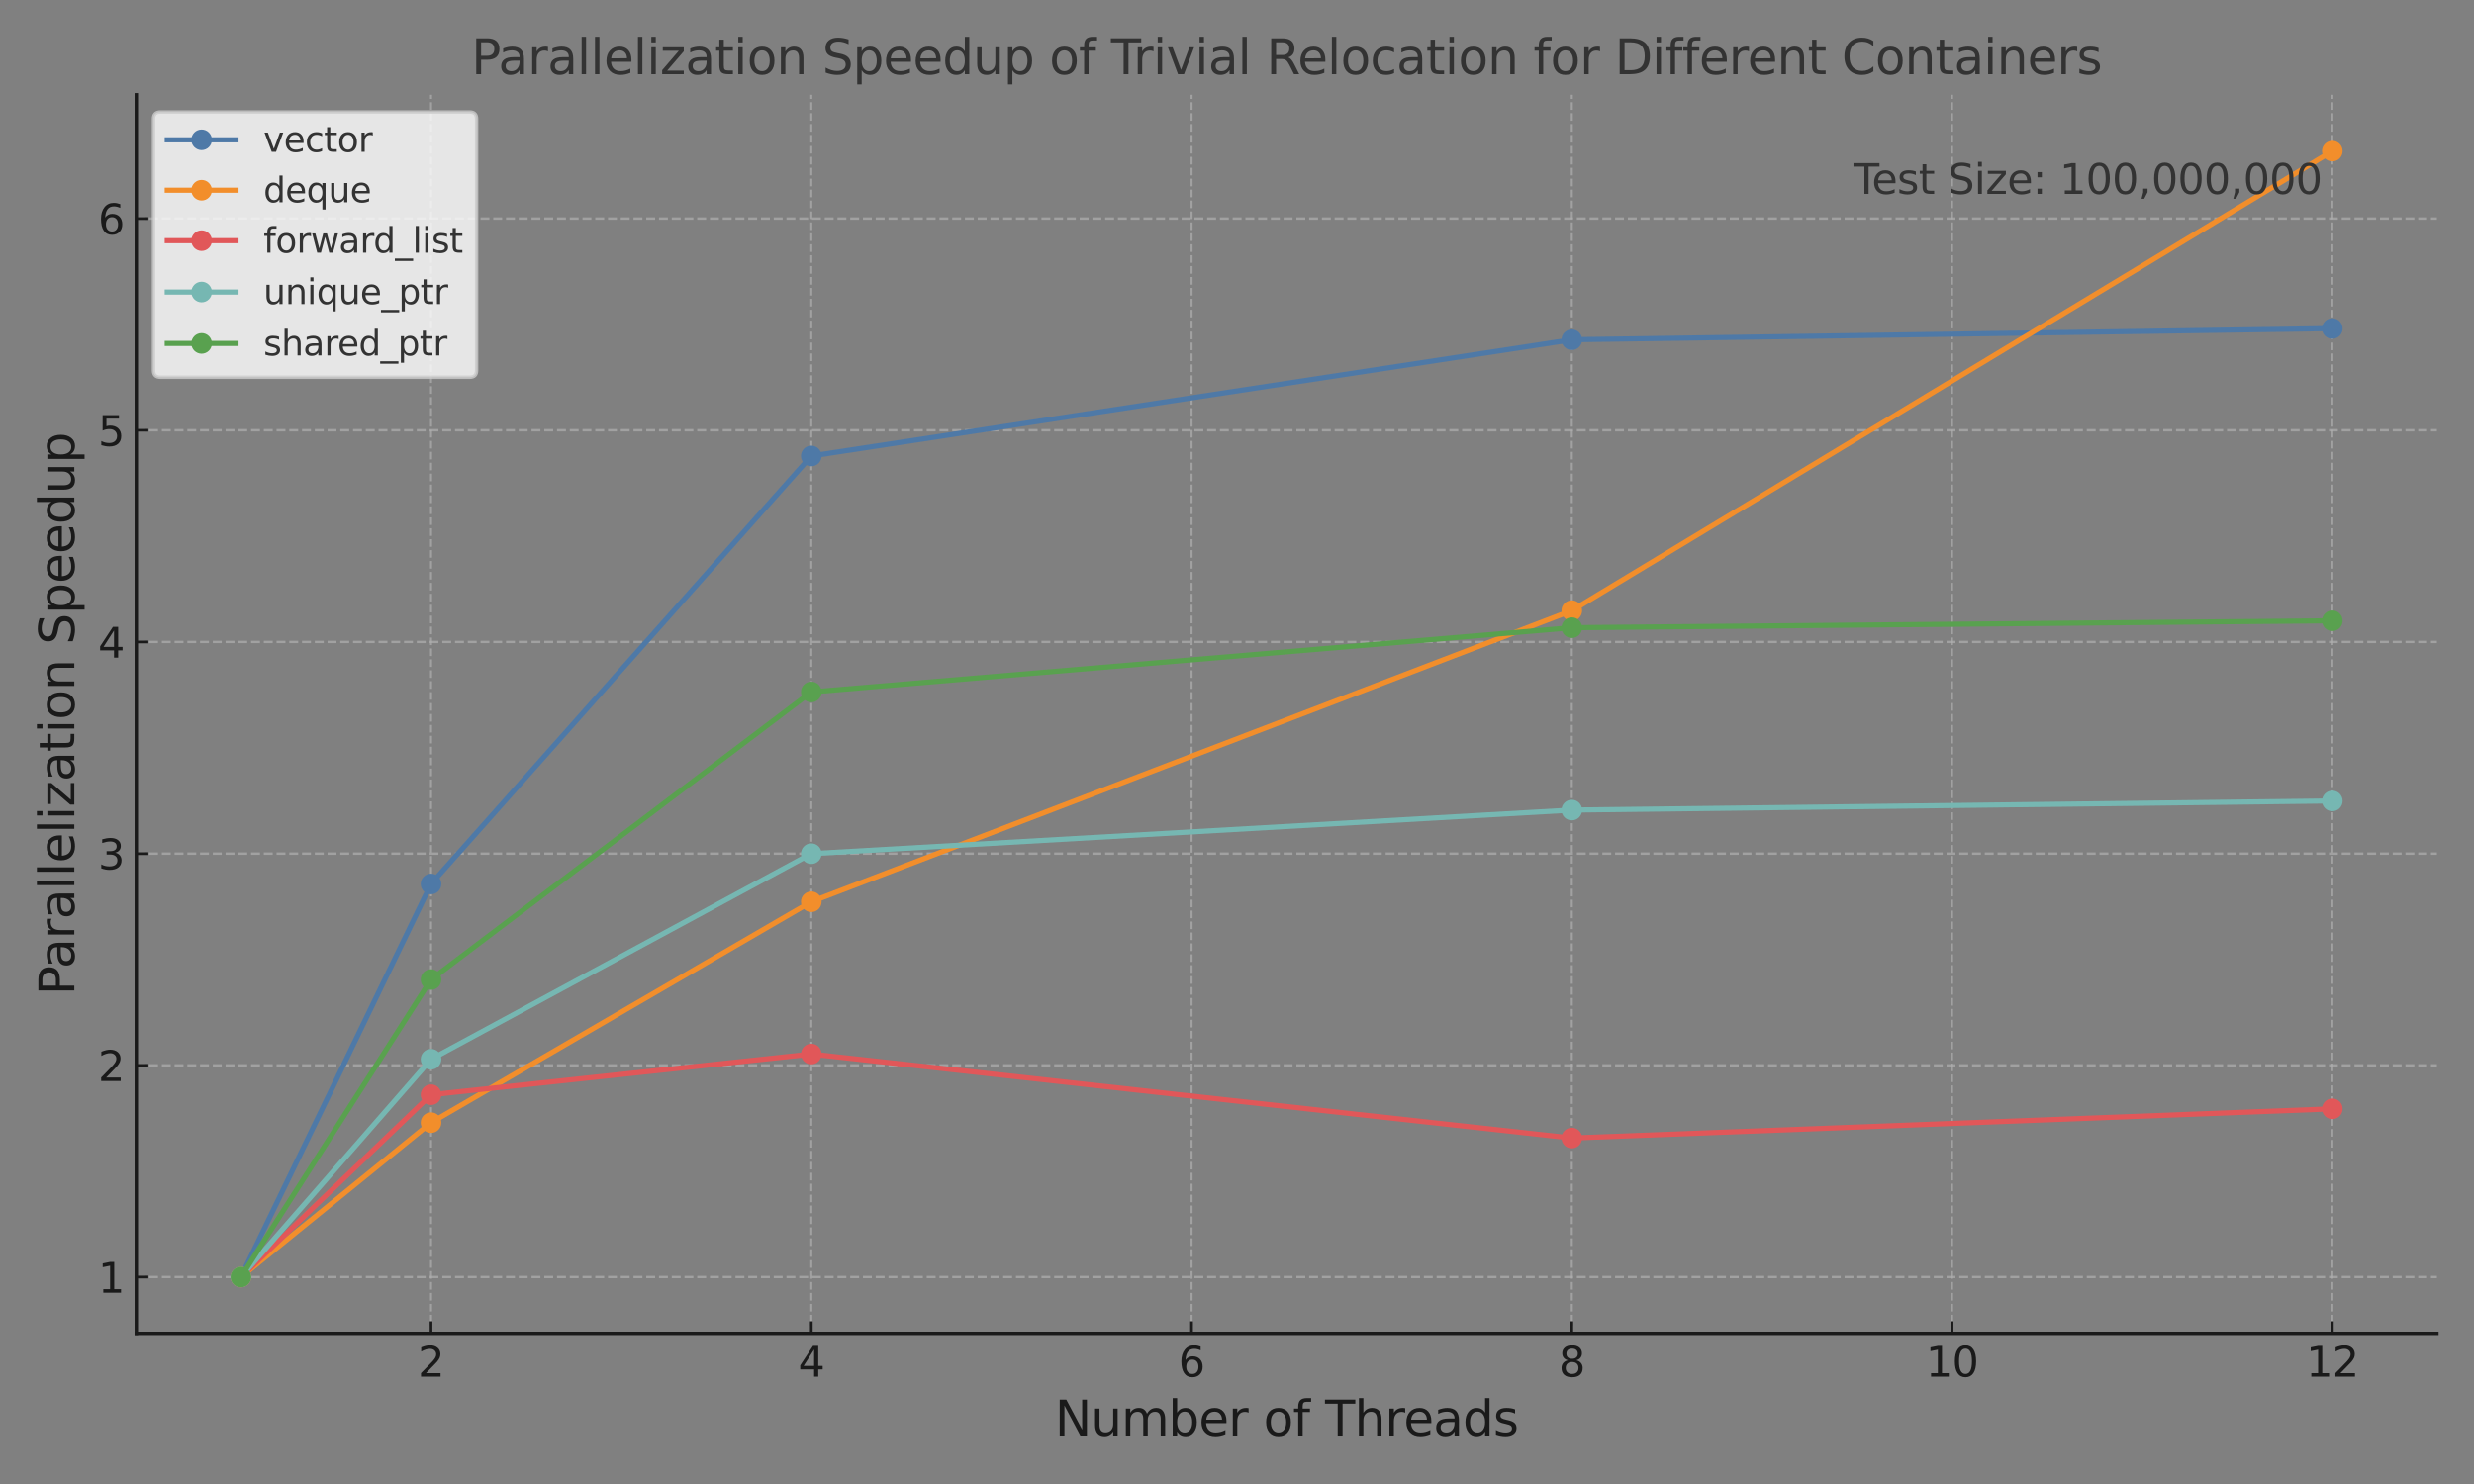 <?xml version="1.0" encoding="utf-8" standalone="no"?>
<!DOCTYPE svg PUBLIC "-//W3C//DTD SVG 1.1//EN"
  "http://www.w3.org/Graphics/SVG/1.1/DTD/svg11.dtd">
<svg height="432pt" version="1.1" viewBox="0 0 720 432" width="720pt" xmlns="http://www.w3.org/2000/svg" xmlns:xlink="http://www.w3.org/1999/xlink">
 <rect x="0" y="0" width="720" height="432" fill="#808080" stroke="none"/>
 <defs>
  <style type="text/css">*{stroke-linecap:butt;stroke-linejoin:round;}</style>
 </defs>
 <g id="figure_1">
  <g id="patch_1">
   <path d="M 0 432 
L 720 432 
L 720 0 
L 0 0 
z
" style="fill:none;"/>
  </g>
  <g id="axes_1">
   <g id="patch_2">
    <path d="M 39.675 388.14 
L 709.2 388.14 
L 709.2 27.6 
L 39.675 27.6 
z
" style="fill:none;"/>
   </g>
   <g id="matplotlib.axis_1">
    <g id="xtick_1">
     <g id="line2d_1">
      <path clip-path="url(#p2a070170dd)" d="M 125.441 388.14 
L 125.441 27.6 
" style="fill:none;stroke:#b0b0b0;stroke-dasharray:2.22,0.96;stroke-dashoffset:0;stroke-opacity:0.7;stroke-width:0.6;"/>
     </g>
     <g id="line2d_2">
      <defs>
       <path d="M 0 0 
L 0 -3.5 
" id="m51312141fc" style="stroke:#1a1a1a;stroke-width:0.8;"/>
      </defs>
      <g>
       <use style="fill:#1a1a1a;stroke:#1a1a1a;stroke-width:0.8;" x="125.441" xlink:href="#m51312141fc" y="388.14"/>
      </g>
     </g>
     <g id="text_1">
      <!-- 2 -->
      <g style="fill:#1a1a1a;" transform="translate(121.623 400.758)scale(0.12 -0.12)">
       <defs>
        <path d="M 1228 531 
L 3431 531 
L 3431 0 
L 469 0 
L 469 531 
Q 828 903 1448 1529 
Q 2069 2156 2228 2338 
Q 2531 2678 2651 2914 
Q 2772 3150 2772 3378 
Q 2772 3750 2511 3984 
Q 2250 4219 1831 4219 
Q 1534 4219 1204 4116 
Q 875 4013 500 3803 
L 500 4441 
Q 881 4594 1212 4672 
Q 1544 4750 1819 4750 
Q 2544 4750 2975 4387 
Q 3406 4025 3406 3419 
Q 3406 3131 3298 2873 
Q 3191 2616 2906 2266 
Q 2828 2175 2409 1742 
Q 1991 1309 1228 531 
z
" id="DejaVuSans-32" transform="scale(0.016)"/>
       </defs>
       <use xlink:href="#DejaVuSans-32"/>
      </g>
     </g>
    </g>
    <g id="xtick_2">
     <g id="line2d_3">
      <path clip-path="url(#p2a070170dd)" d="M 236.106 388.14 
L 236.106 27.6 
" style="fill:none;stroke:#b0b0b0;stroke-dasharray:2.22,0.96;stroke-dashoffset:0;stroke-opacity:0.7;stroke-width:0.6;"/>
     </g>
     <g id="line2d_4">
      <g>
       <use style="fill:#1a1a1a;stroke:#1a1a1a;stroke-width:0.8;" x="236.106" xlink:href="#m51312141fc" y="388.14"/>
      </g>
     </g>
     <g id="text_2">
      <!-- 4 -->
      <g style="fill:#1a1a1a;" transform="translate(232.288 400.758)scale(0.12 -0.12)">
       <defs>
        <path d="M 2419 4116 
L 825 1625 
L 2419 1625 
L 2419 4116 
z
M 2253 4666 
L 3047 4666 
L 3047 1625 
L 3713 1625 
L 3713 1100 
L 3047 1100 
L 3047 0 
L 2419 0 
L 2419 1100 
L 313 1100 
L 313 1709 
L 2253 4666 
z
" id="DejaVuSans-34" transform="scale(0.016)"/>
       </defs>
       <use xlink:href="#DejaVuSans-34"/>
      </g>
     </g>
    </g>
    <g id="xtick_3">
     <g id="line2d_5">
      <path clip-path="url(#p2a070170dd)" d="M 346.771 388.14 
L 346.771 27.6 
" style="fill:none;stroke:#b0b0b0;stroke-dasharray:2.22,0.96;stroke-dashoffset:0;stroke-opacity:0.7;stroke-width:0.6;"/>
     </g>
     <g id="line2d_6">
      <g>
       <use style="fill:#1a1a1a;stroke:#1a1a1a;stroke-width:0.8;" x="346.771" xlink:href="#m51312141fc" y="388.14"/>
      </g>
     </g>
     <g id="text_3">
      <!-- 6 -->
      <g style="fill:#1a1a1a;" transform="translate(342.954 400.758)scale(0.12 -0.12)">
       <defs>
        <path d="M 2113 2584 
Q 1688 2584 1439 2293 
Q 1191 2003 1191 1497 
Q 1191 994 1439 701 
Q 1688 409 2113 409 
Q 2538 409 2786 701 
Q 3034 994 3034 1497 
Q 3034 2003 2786 2293 
Q 2538 2584 2113 2584 
z
M 3366 4563 
L 3366 3988 
Q 3128 4100 2886 4159 
Q 2644 4219 2406 4219 
Q 1781 4219 1451 3797 
Q 1122 3375 1075 2522 
Q 1259 2794 1537 2939 
Q 1816 3084 2150 3084 
Q 2853 3084 3261 2657 
Q 3669 2231 3669 1497 
Q 3669 778 3244 343 
Q 2819 -91 2113 -91 
Q 1303 -91 875 529 
Q 447 1150 447 2328 
Q 447 3434 972 4092 
Q 1497 4750 2381 4750 
Q 2619 4750 2861 4703 
Q 3103 4656 3366 4563 
z
" id="DejaVuSans-36" transform="scale(0.016)"/>
       </defs>
       <use xlink:href="#DejaVuSans-36"/>
      </g>
     </g>
    </g>
    <g id="xtick_4">
     <g id="line2d_7">
      <path clip-path="url(#p2a070170dd)" d="M 457.436 388.14 
L 457.436 27.6 
" style="fill:none;stroke:#b0b0b0;stroke-dasharray:2.22,0.96;stroke-dashoffset:0;stroke-opacity:0.7;stroke-width:0.6;"/>
     </g>
     <g id="line2d_8">
      <g>
       <use style="fill:#1a1a1a;stroke:#1a1a1a;stroke-width:0.8;" x="457.436" xlink:href="#m51312141fc" y="388.14"/>
      </g>
     </g>
     <g id="text_4">
      <!-- 8 -->
      <g style="fill:#1a1a1a;" transform="translate(453.619 400.758)scale(0.12 -0.12)">
       <defs>
        <path d="M 2034 2216 
Q 1584 2216 1326 1975 
Q 1069 1734 1069 1313 
Q 1069 891 1326 650 
Q 1584 409 2034 409 
Q 2484 409 2743 651 
Q 3003 894 3003 1313 
Q 3003 1734 2745 1975 
Q 2488 2216 2034 2216 
z
M 1403 2484 
Q 997 2584 770 2862 
Q 544 3141 544 3541 
Q 544 4100 942 4425 
Q 1341 4750 2034 4750 
Q 2731 4750 3128 4425 
Q 3525 4100 3525 3541 
Q 3525 3141 3298 2862 
Q 3072 2584 2669 2484 
Q 3125 2378 3379 2068 
Q 3634 1759 3634 1313 
Q 3634 634 3220 271 
Q 2806 -91 2034 -91 
Q 1263 -91 848 271 
Q 434 634 434 1313 
Q 434 1759 690 2068 
Q 947 2378 1403 2484 
z
M 1172 3481 
Q 1172 3119 1398 2916 
Q 1625 2713 2034 2713 
Q 2441 2713 2670 2916 
Q 2900 3119 2900 3481 
Q 2900 3844 2670 4047 
Q 2441 4250 2034 4250 
Q 1625 4250 1398 4047 
Q 1172 3844 1172 3481 
z
" id="DejaVuSans-38" transform="scale(0.016)"/>
       </defs>
       <use xlink:href="#DejaVuSans-38"/>
      </g>
     </g>
    </g>
    <g id="xtick_5">
     <g id="line2d_9">
      <path clip-path="url(#p2a070170dd)" d="M 568.102 388.14 
L 568.102 27.6 
" style="fill:none;stroke:#b0b0b0;stroke-dasharray:2.22,0.96;stroke-dashoffset:0;stroke-opacity:0.7;stroke-width:0.6;"/>
     </g>
     <g id="line2d_10">
      <g>
       <use style="fill:#1a1a1a;stroke:#1a1a1a;stroke-width:0.8;" x="568.102" xlink:href="#m51312141fc" y="388.14"/>
      </g>
     </g>
     <g id="text_5">
      <!-- 10 -->
      <g style="fill:#1a1a1a;" transform="translate(560.467 400.758)scale(0.12 -0.12)">
       <defs>
        <path d="M 794 531 
L 1825 531 
L 1825 4091 
L 703 3866 
L 703 4441 
L 1819 4666 
L 2450 4666 
L 2450 531 
L 3481 531 
L 3481 0 
L 794 0 
L 794 531 
z
" id="DejaVuSans-31" transform="scale(0.016)"/>
        <path d="M 2034 4250 
Q 1547 4250 1301 3770 
Q 1056 3291 1056 2328 
Q 1056 1369 1301 889 
Q 1547 409 2034 409 
Q 2525 409 2770 889 
Q 3016 1369 3016 2328 
Q 3016 3291 2770 3770 
Q 2525 4250 2034 4250 
z
M 2034 4750 
Q 2819 4750 3233 4129 
Q 3647 3509 3647 2328 
Q 3647 1150 3233 529 
Q 2819 -91 2034 -91 
Q 1250 -91 836 529 
Q 422 1150 422 2328 
Q 422 3509 836 4129 
Q 1250 4750 2034 4750 
z
" id="DejaVuSans-30" transform="scale(0.016)"/>
       </defs>
       <use xlink:href="#DejaVuSans-31"/>
       <use x="63.623" xlink:href="#DejaVuSans-30"/>
      </g>
     </g>
    </g>
    <g id="xtick_6">
     <g id="line2d_11">
      <path clip-path="url(#p2a070170dd)" d="M 678.767 388.14 
L 678.767 27.6 
" style="fill:none;stroke:#b0b0b0;stroke-dasharray:2.22,0.96;stroke-dashoffset:0;stroke-opacity:0.7;stroke-width:0.6;"/>
     </g>
     <g id="line2d_12">
      <g>
       <use style="fill:#1a1a1a;stroke:#1a1a1a;stroke-width:0.8;" x="678.767" xlink:href="#m51312141fc" y="388.14"/>
      </g>
     </g>
     <g id="text_6">
      <!-- 12 -->
      <g style="fill:#1a1a1a;" transform="translate(671.132 400.758)scale(0.12 -0.12)">
       <use xlink:href="#DejaVuSans-31"/>
       <use x="63.623" xlink:href="#DejaVuSans-32"/>
      </g>
     </g>
    </g>
    <g id="text_7">
     <!-- Number of Threads -->
     <g style="fill:#1a1a1a;" transform="translate(307.001 417.892)scale(0.14 -0.14)">
      <defs>
       <path d="M 628 4666 
L 1478 4666 
L 3547 763 
L 3547 4666 
L 4159 4666 
L 4159 0 
L 3309 0 
L 1241 3903 
L 1241 0 
L 628 0 
L 628 4666 
z
" id="DejaVuSans-4e" transform="scale(0.016)"/>
       <path d="M 544 1381 
L 544 3500 
L 1119 3500 
L 1119 1403 
Q 1119 906 1312 657 
Q 1506 409 1894 409 
Q 2359 409 2629 706 
Q 2900 1003 2900 1516 
L 2900 3500 
L 3475 3500 
L 3475 0 
L 2900 0 
L 2900 538 
Q 2691 219 2414 64 
Q 2138 -91 1772 -91 
Q 1169 -91 856 284 
Q 544 659 544 1381 
z
M 1991 3584 
L 1991 3584 
z
" id="DejaVuSans-75" transform="scale(0.016)"/>
       <path d="M 3328 2828 
Q 3544 3216 3844 3400 
Q 4144 3584 4550 3584 
Q 5097 3584 5394 3201 
Q 5691 2819 5691 2113 
L 5691 0 
L 5113 0 
L 5113 2094 
Q 5113 2597 4934 2840 
Q 4756 3084 4391 3084 
Q 3944 3084 3684 2787 
Q 3425 2491 3425 1978 
L 3425 0 
L 2847 0 
L 2847 2094 
Q 2847 2600 2669 2842 
Q 2491 3084 2119 3084 
Q 1678 3084 1418 2786 
Q 1159 2488 1159 1978 
L 1159 0 
L 581 0 
L 581 3500 
L 1159 3500 
L 1159 2956 
Q 1356 3278 1631 3431 
Q 1906 3584 2284 3584 
Q 2666 3584 2933 3390 
Q 3200 3197 3328 2828 
z
" id="DejaVuSans-6d" transform="scale(0.016)"/>
       <path d="M 3116 1747 
Q 3116 2381 2855 2742 
Q 2594 3103 2138 3103 
Q 1681 3103 1420 2742 
Q 1159 2381 1159 1747 
Q 1159 1113 1420 752 
Q 1681 391 2138 391 
Q 2594 391 2855 752 
Q 3116 1113 3116 1747 
z
M 1159 2969 
Q 1341 3281 1617 3432 
Q 1894 3584 2278 3584 
Q 2916 3584 3314 3078 
Q 3713 2572 3713 1747 
Q 3713 922 3314 415 
Q 2916 -91 2278 -91 
Q 1894 -91 1617 61 
Q 1341 213 1159 525 
L 1159 0 
L 581 0 
L 581 4863 
L 1159 4863 
L 1159 2969 
z
" id="DejaVuSans-62" transform="scale(0.016)"/>
       <path d="M 3597 1894 
L 3597 1613 
L 953 1613 
Q 991 1019 1311 708 
Q 1631 397 2203 397 
Q 2534 397 2845 478 
Q 3156 559 3463 722 
L 3463 178 
Q 3153 47 2828 -22 
Q 2503 -91 2169 -91 
Q 1331 -91 842 396 
Q 353 884 353 1716 
Q 353 2575 817 3079 
Q 1281 3584 2069 3584 
Q 2775 3584 3186 3129 
Q 3597 2675 3597 1894 
z
M 3022 2063 
Q 3016 2534 2758 2815 
Q 2500 3097 2075 3097 
Q 1594 3097 1305 2825 
Q 1016 2553 972 2059 
L 3022 2063 
z
" id="DejaVuSans-65" transform="scale(0.016)"/>
       <path d="M 2631 2963 
Q 2534 3019 2420 3045 
Q 2306 3072 2169 3072 
Q 1681 3072 1420 2755 
Q 1159 2438 1159 1844 
L 1159 0 
L 581 0 
L 581 3500 
L 1159 3500 
L 1159 2956 
Q 1341 3275 1631 3429 
Q 1922 3584 2338 3584 
Q 2397 3584 2469 3576 
Q 2541 3569 2628 3553 
L 2631 2963 
z
" id="DejaVuSans-72" transform="scale(0.016)"/>
       <path id="DejaVuSans-20" transform="scale(0.016)"/>
       <path d="M 1959 3097 
Q 1497 3097 1228 2736 
Q 959 2375 959 1747 
Q 959 1119 1226 758 
Q 1494 397 1959 397 
Q 2419 397 2687 759 
Q 2956 1122 2956 1747 
Q 2956 2369 2687 2733 
Q 2419 3097 1959 3097 
z
M 1959 3584 
Q 2709 3584 3137 3096 
Q 3566 2609 3566 1747 
Q 3566 888 3137 398 
Q 2709 -91 1959 -91 
Q 1206 -91 779 398 
Q 353 888 353 1747 
Q 353 2609 779 3096 
Q 1206 3584 1959 3584 
z
" id="DejaVuSans-6f" transform="scale(0.016)"/>
       <path d="M 2375 4863 
L 2375 4384 
L 1825 4384 
Q 1516 4384 1395 4259 
Q 1275 4134 1275 3809 
L 1275 3500 
L 2222 3500 
L 2222 3053 
L 1275 3053 
L 1275 0 
L 697 0 
L 697 3053 
L 147 3053 
L 147 3500 
L 697 3500 
L 697 3744 
Q 697 4328 969 4595 
Q 1241 4863 1831 4863 
L 2375 4863 
z
" id="DejaVuSans-66" transform="scale(0.016)"/>
       <path d="M -19 4666 
L 3928 4666 
L 3928 4134 
L 2272 4134 
L 2272 0 
L 1638 0 
L 1638 4134 
L -19 4134 
L -19 4666 
z
" id="DejaVuSans-54" transform="scale(0.016)"/>
       <path d="M 3513 2113 
L 3513 0 
L 2938 0 
L 2938 2094 
Q 2938 2591 2744 2837 
Q 2550 3084 2163 3084 
Q 1697 3084 1428 2787 
Q 1159 2491 1159 1978 
L 1159 0 
L 581 0 
L 581 4863 
L 1159 4863 
L 1159 2956 
Q 1366 3272 1645 3428 
Q 1925 3584 2291 3584 
Q 2894 3584 3203 3211 
Q 3513 2838 3513 2113 
z
" id="DejaVuSans-68" transform="scale(0.016)"/>
       <path d="M 2194 1759 
Q 1497 1759 1228 1600 
Q 959 1441 959 1056 
Q 959 750 1161 570 
Q 1363 391 1709 391 
Q 2188 391 2477 730 
Q 2766 1069 2766 1631 
L 2766 1759 
L 2194 1759 
z
M 3341 1997 
L 3341 0 
L 2766 0 
L 2766 531 
Q 2569 213 2275 61 
Q 1981 -91 1556 -91 
Q 1019 -91 701 211 
Q 384 513 384 1019 
Q 384 1609 779 1909 
Q 1175 2209 1959 2209 
L 2766 2209 
L 2766 2266 
Q 2766 2663 2505 2880 
Q 2244 3097 1772 3097 
Q 1472 3097 1187 3025 
Q 903 2953 641 2809 
L 641 3341 
Q 956 3463 1253 3523 
Q 1550 3584 1831 3584 
Q 2591 3584 2966 3190 
Q 3341 2797 3341 1997 
z
" id="DejaVuSans-61" transform="scale(0.016)"/>
       <path d="M 2906 2969 
L 2906 4863 
L 3481 4863 
L 3481 0 
L 2906 0 
L 2906 525 
Q 2725 213 2448 61 
Q 2172 -91 1784 -91 
Q 1150 -91 751 415 
Q 353 922 353 1747 
Q 353 2572 751 3078 
Q 1150 3584 1784 3584 
Q 2172 3584 2448 3432 
Q 2725 3281 2906 2969 
z
M 947 1747 
Q 947 1113 1208 752 
Q 1469 391 1925 391 
Q 2381 391 2643 752 
Q 2906 1113 2906 1747 
Q 2906 2381 2643 2742 
Q 2381 3103 1925 3103 
Q 1469 3103 1208 2742 
Q 947 2381 947 1747 
z
" id="DejaVuSans-64" transform="scale(0.016)"/>
       <path d="M 2834 3397 
L 2834 2853 
Q 2591 2978 2328 3040 
Q 2066 3103 1784 3103 
Q 1356 3103 1142 2972 
Q 928 2841 928 2578 
Q 928 2378 1081 2264 
Q 1234 2150 1697 2047 
L 1894 2003 
Q 2506 1872 2764 1633 
Q 3022 1394 3022 966 
Q 3022 478 2636 193 
Q 2250 -91 1575 -91 
Q 1294 -91 989 -36 
Q 684 19 347 128 
L 347 722 
Q 666 556 975 473 
Q 1284 391 1588 391 
Q 1994 391 2212 530 
Q 2431 669 2431 922 
Q 2431 1156 2273 1281 
Q 2116 1406 1581 1522 
L 1381 1569 
Q 847 1681 609 1914 
Q 372 2147 372 2553 
Q 372 3047 722 3315 
Q 1072 3584 1716 3584 
Q 2034 3584 2315 3537 
Q 2597 3491 2834 3397 
z
" id="DejaVuSans-73" transform="scale(0.016)"/>
      </defs>
      <use xlink:href="#DejaVuSans-4e"/>
      <use x="74.805" xlink:href="#DejaVuSans-75"/>
      <use x="138.184" xlink:href="#DejaVuSans-6d"/>
      <use x="235.596" xlink:href="#DejaVuSans-62"/>
      <use x="299.072" xlink:href="#DejaVuSans-65"/>
      <use x="360.596" xlink:href="#DejaVuSans-72"/>
      <use x="401.709" xlink:href="#DejaVuSans-20"/>
      <use x="433.496" xlink:href="#DejaVuSans-6f"/>
      <use x="494.678" xlink:href="#DejaVuSans-66"/>
      <use x="529.883" xlink:href="#DejaVuSans-20"/>
      <use x="561.67" xlink:href="#DejaVuSans-54"/>
      <use x="622.754" xlink:href="#DejaVuSans-68"/>
      <use x="686.133" xlink:href="#DejaVuSans-72"/>
      <use x="724.996" xlink:href="#DejaVuSans-65"/>
      <use x="786.52" xlink:href="#DejaVuSans-61"/>
      <use x="847.799" xlink:href="#DejaVuSans-64"/>
      <use x="911.275" xlink:href="#DejaVuSans-73"/>
     </g>
    </g>
   </g>
   <g id="matplotlib.axis_2">
    <g id="ytick_1">
     <g id="line2d_13">
      <path clip-path="url(#p2a070170dd)" d="M 39.675 371.752 
L 709.2 371.752 
" style="fill:none;stroke:#b0b0b0;stroke-dasharray:2.59,1.12;stroke-dashoffset:0;stroke-opacity:0.7;stroke-width:0.7;"/>
     </g>
     <g id="line2d_14">
      <defs>
       <path d="M 0 0 
L 3.5 0 
" id="md319374b11" style="stroke:#1a1a1a;stroke-width:0.8;"/>
      </defs>
      <g>
       <use style="fill:#1a1a1a;stroke:#1a1a1a;stroke-width:0.8;" x="39.675" xlink:href="#md319374b11" y="371.752"/>
      </g>
     </g>
     <g id="text_8">
      <!-- 1 -->
      <g style="fill:#1a1a1a;" transform="translate(28.54 376.311)scale(0.12 -0.12)">
       <use xlink:href="#DejaVuSans-31"/>
      </g>
     </g>
    </g>
    <g id="ytick_2">
     <g id="line2d_15">
      <path clip-path="url(#p2a070170dd)" d="M 39.675 310.126 
L 709.2 310.126 
" style="fill:none;stroke:#b0b0b0;stroke-dasharray:2.59,1.12;stroke-dashoffset:0;stroke-opacity:0.7;stroke-width:0.7;"/>
     </g>
     <g id="line2d_16">
      <g>
       <use style="fill:#1a1a1a;stroke:#1a1a1a;stroke-width:0.8;" x="39.675" xlink:href="#md319374b11" y="310.126"/>
      </g>
     </g>
     <g id="text_9">
      <!-- 2 -->
      <g style="fill:#1a1a1a;" transform="translate(28.54 314.685)scale(0.12 -0.12)">
       <use xlink:href="#DejaVuSans-32"/>
      </g>
     </g>
    </g>
    <g id="ytick_3">
     <g id="line2d_17">
      <path clip-path="url(#p2a070170dd)" d="M 39.675 248.5 
L 709.2 248.5 
" style="fill:none;stroke:#b0b0b0;stroke-dasharray:2.59,1.12;stroke-dashoffset:0;stroke-opacity:0.7;stroke-width:0.7;"/>
     </g>
     <g id="line2d_18">
      <g>
       <use style="fill:#1a1a1a;stroke:#1a1a1a;stroke-width:0.8;" x="39.675" xlink:href="#md319374b11" y="248.5"/>
      </g>
     </g>
     <g id="text_10">
      <!-- 3 -->
      <g style="fill:#1a1a1a;" transform="translate(28.54 253.059)scale(0.12 -0.12)">
       <defs>
        <path d="M 2597 2516 
Q 3050 2419 3304 2112 
Q 3559 1806 3559 1356 
Q 3559 666 3084 287 
Q 2609 -91 1734 -91 
Q 1441 -91 1130 -33 
Q 819 25 488 141 
L 488 750 
Q 750 597 1062 519 
Q 1375 441 1716 441 
Q 2309 441 2620 675 
Q 2931 909 2931 1356 
Q 2931 1769 2642 2001 
Q 2353 2234 1838 2234 
L 1294 2234 
L 1294 2753 
L 1863 2753 
Q 2328 2753 2575 2939 
Q 2822 3125 2822 3475 
Q 2822 3834 2567 4026 
Q 2313 4219 1838 4219 
Q 1578 4219 1281 4162 
Q 984 4106 628 3988 
L 628 4550 
Q 988 4650 1302 4700 
Q 1616 4750 1894 4750 
Q 2613 4750 3031 4423 
Q 3450 4097 3450 3541 
Q 3450 3153 3228 2886 
Q 3006 2619 2597 2516 
z
" id="DejaVuSans-33" transform="scale(0.016)"/>
       </defs>
       <use xlink:href="#DejaVuSans-33"/>
      </g>
     </g>
    </g>
    <g id="ytick_4">
     <g id="line2d_19">
      <path clip-path="url(#p2a070170dd)" d="M 39.675 186.875 
L 709.2 186.875 
" style="fill:none;stroke:#b0b0b0;stroke-dasharray:2.59,1.12;stroke-dashoffset:0;stroke-opacity:0.7;stroke-width:0.7;"/>
     </g>
     <g id="line2d_20">
      <g>
       <use style="fill:#1a1a1a;stroke:#1a1a1a;stroke-width:0.8;" x="39.675" xlink:href="#md319374b11" y="186.875"/>
      </g>
     </g>
     <g id="text_11">
      <!-- 4 -->
      <g style="fill:#1a1a1a;" transform="translate(28.54 191.434)scale(0.12 -0.12)">
       <use xlink:href="#DejaVuSans-34"/>
      </g>
     </g>
    </g>
    <g id="ytick_5">
     <g id="line2d_21">
      <path clip-path="url(#p2a070170dd)" d="M 39.675 125.249 
L 709.2 125.249 
" style="fill:none;stroke:#b0b0b0;stroke-dasharray:2.59,1.12;stroke-dashoffset:0;stroke-opacity:0.7;stroke-width:0.7;"/>
     </g>
     <g id="line2d_22">
      <g>
       <use style="fill:#1a1a1a;stroke:#1a1a1a;stroke-width:0.8;" x="39.675" xlink:href="#md319374b11" y="125.249"/>
      </g>
     </g>
     <g id="text_12">
      <!-- 5 -->
      <g style="fill:#1a1a1a;" transform="translate(28.54 129.808)scale(0.12 -0.12)">
       <defs>
        <path d="M 691 4666 
L 3169 4666 
L 3169 4134 
L 1269 4134 
L 1269 2991 
Q 1406 3038 1543 3061 
Q 1681 3084 1819 3084 
Q 2600 3084 3056 2656 
Q 3513 2228 3513 1497 
Q 3513 744 3044 326 
Q 2575 -91 1722 -91 
Q 1428 -91 1123 -41 
Q 819 9 494 109 
L 494 744 
Q 775 591 1075 516 
Q 1375 441 1709 441 
Q 2250 441 2565 725 
Q 2881 1009 2881 1497 
Q 2881 1984 2565 2268 
Q 2250 2553 1709 2553 
Q 1456 2553 1204 2497 
Q 953 2441 691 2322 
L 691 4666 
z
" id="DejaVuSans-35" transform="scale(0.016)"/>
       </defs>
       <use xlink:href="#DejaVuSans-35"/>
      </g>
     </g>
    </g>
    <g id="ytick_6">
     <g id="line2d_23">
      <path clip-path="url(#p2a070170dd)" d="M 39.675 63.623 
L 709.2 63.623 
" style="fill:none;stroke:#b0b0b0;stroke-dasharray:2.59,1.12;stroke-dashoffset:0;stroke-opacity:0.7;stroke-width:0.7;"/>
     </g>
     <g id="line2d_24">
      <g>
       <use style="fill:#1a1a1a;stroke:#1a1a1a;stroke-width:0.8;" x="39.675" xlink:href="#md319374b11" y="63.623"/>
      </g>
     </g>
     <g id="text_13">
      <!-- 6 -->
      <g style="fill:#1a1a1a;" transform="translate(28.54 68.182)scale(0.12 -0.12)">
       <use xlink:href="#DejaVuSans-36"/>
      </g>
     </g>
    </g>
    <g id="text_14">
     <!-- Parallelization Speedup -->
     <g style="fill:#1a1a1a;" transform="translate(21.628 289.742)rotate(-90)scale(0.14 -0.14)">
      <defs>
       <path d="M 1259 4147 
L 1259 2394 
L 2053 2394 
Q 2494 2394 2734 2622 
Q 2975 2850 2975 3272 
Q 2975 3691 2734 3919 
Q 2494 4147 2053 4147 
L 1259 4147 
z
M 628 4666 
L 2053 4666 
Q 2838 4666 3239 4311 
Q 3641 3956 3641 3272 
Q 3641 2581 3239 2228 
Q 2838 1875 2053 1875 
L 1259 1875 
L 1259 0 
L 628 0 
L 628 4666 
z
" id="DejaVuSans-50" transform="scale(0.016)"/>
       <path d="M 603 4863 
L 1178 4863 
L 1178 0 
L 603 0 
L 603 4863 
z
" id="DejaVuSans-6c" transform="scale(0.016)"/>
       <path d="M 603 3500 
L 1178 3500 
L 1178 0 
L 603 0 
L 603 3500 
z
M 603 4863 
L 1178 4863 
L 1178 4134 
L 603 4134 
L 603 4863 
z
" id="DejaVuSans-69" transform="scale(0.016)"/>
       <path d="M 353 3500 
L 3084 3500 
L 3084 2975 
L 922 459 
L 3084 459 
L 3084 0 
L 275 0 
L 275 525 
L 2438 3041 
L 353 3041 
L 353 3500 
z
" id="DejaVuSans-7a" transform="scale(0.016)"/>
       <path d="M 1172 4494 
L 1172 3500 
L 2356 3500 
L 2356 3053 
L 1172 3053 
L 1172 1153 
Q 1172 725 1289 603 
Q 1406 481 1766 481 
L 2356 481 
L 2356 0 
L 1766 0 
Q 1100 0 847 248 
Q 594 497 594 1153 
L 594 3053 
L 172 3053 
L 172 3500 
L 594 3500 
L 594 4494 
L 1172 4494 
z
" id="DejaVuSans-74" transform="scale(0.016)"/>
       <path d="M 3513 2113 
L 3513 0 
L 2938 0 
L 2938 2094 
Q 2938 2591 2744 2837 
Q 2550 3084 2163 3084 
Q 1697 3084 1428 2787 
Q 1159 2491 1159 1978 
L 1159 0 
L 581 0 
L 581 3500 
L 1159 3500 
L 1159 2956 
Q 1366 3272 1645 3428 
Q 1925 3584 2291 3584 
Q 2894 3584 3203 3211 
Q 3513 2838 3513 2113 
z
" id="DejaVuSans-6e" transform="scale(0.016)"/>
       <path d="M 3425 4513 
L 3425 3897 
Q 3066 4069 2747 4153 
Q 2428 4238 2131 4238 
Q 1616 4238 1336 4038 
Q 1056 3838 1056 3469 
Q 1056 3159 1242 3001 
Q 1428 2844 1947 2747 
L 2328 2669 
Q 3034 2534 3370 2195 
Q 3706 1856 3706 1288 
Q 3706 609 3251 259 
Q 2797 -91 1919 -91 
Q 1588 -91 1214 -16 
Q 841 59 441 206 
L 441 856 
Q 825 641 1194 531 
Q 1563 422 1919 422 
Q 2459 422 2753 634 
Q 3047 847 3047 1241 
Q 3047 1584 2836 1778 
Q 2625 1972 2144 2069 
L 1759 2144 
Q 1053 2284 737 2584 
Q 422 2884 422 3419 
Q 422 4038 858 4394 
Q 1294 4750 2059 4750 
Q 2388 4750 2728 4690 
Q 3069 4631 3425 4513 
z
" id="DejaVuSans-53" transform="scale(0.016)"/>
       <path d="M 1159 525 
L 1159 -1331 
L 581 -1331 
L 581 3500 
L 1159 3500 
L 1159 2969 
Q 1341 3281 1617 3432 
Q 1894 3584 2278 3584 
Q 2916 3584 3314 3078 
Q 3713 2572 3713 1747 
Q 3713 922 3314 415 
Q 2916 -91 2278 -91 
Q 1894 -91 1617 61 
Q 1341 213 1159 525 
z
M 3116 1747 
Q 3116 2381 2855 2742 
Q 2594 3103 2138 3103 
Q 1681 3103 1420 2742 
Q 1159 2381 1159 1747 
Q 1159 1113 1420 752 
Q 1681 391 2138 391 
Q 2594 391 2855 752 
Q 3116 1113 3116 1747 
z
" id="DejaVuSans-70" transform="scale(0.016)"/>
      </defs>
      <use xlink:href="#DejaVuSans-50"/>
      <use x="55.803" xlink:href="#DejaVuSans-61"/>
      <use x="117.082" xlink:href="#DejaVuSans-72"/>
      <use x="158.195" xlink:href="#DejaVuSans-61"/>
      <use x="219.475" xlink:href="#DejaVuSans-6c"/>
      <use x="247.258" xlink:href="#DejaVuSans-6c"/>
      <use x="275.041" xlink:href="#DejaVuSans-65"/>
      <use x="336.564" xlink:href="#DejaVuSans-6c"/>
      <use x="364.348" xlink:href="#DejaVuSans-69"/>
      <use x="392.131" xlink:href="#DejaVuSans-7a"/>
      <use x="444.621" xlink:href="#DejaVuSans-61"/>
      <use x="505.9" xlink:href="#DejaVuSans-74"/>
      <use x="545.109" xlink:href="#DejaVuSans-69"/>
      <use x="572.893" xlink:href="#DejaVuSans-6f"/>
      <use x="634.074" xlink:href="#DejaVuSans-6e"/>
      <use x="697.453" xlink:href="#DejaVuSans-20"/>
      <use x="729.24" xlink:href="#DejaVuSans-53"/>
      <use x="792.717" xlink:href="#DejaVuSans-70"/>
      <use x="856.193" xlink:href="#DejaVuSans-65"/>
      <use x="917.717" xlink:href="#DejaVuSans-65"/>
      <use x="979.24" xlink:href="#DejaVuSans-64"/>
      <use x="1042.717" xlink:href="#DejaVuSans-75"/>
      <use x="1106.096" xlink:href="#DejaVuSans-70"/>
     </g>
    </g>
   </g>
   <g id="line2d_25">
    <path clip-path="url(#p2a070170dd)" d="M 70.108 371.752 
L 125.441 257.331 
L 236.106 132.736 
L 457.436 98.9 
L 678.767 95.64 
" style="fill:none;stroke:#4e79a7;stroke-linecap:square;stroke-width:1.5;"/>
    <defs>
     <path d="M 0 3 
C 0.796 3 1.559 2.684 2.121 2.121 
C 2.684 1.559 3 0.796 3 0 
C 3 -0.796 2.684 -1.559 2.121 -2.121 
C 1.559 -2.684 0.796 -3 0 -3 
C -0.796 -3 -1.559 -2.684 -2.121 -2.121 
C -2.684 -1.559 -3 -0.796 -3 0 
C -3 0.796 -2.684 1.559 -2.121 2.121 
C -1.559 2.684 -0.796 3 0 3 
z
" id="md6c077ddb7"/>
    </defs>
    <g clip-path="url(#p2a070170dd)">
     <use style="fill:#4e79a7;" x="70.108" xlink:href="#md6c077ddb7" y="371.752"/>
     <use style="fill:#4e79a7;" x="125.441" xlink:href="#md6c077ddb7" y="257.331"/>
     <use style="fill:#4e79a7;" x="236.106" xlink:href="#md6c077ddb7" y="132.736"/>
     <use style="fill:#4e79a7;" x="457.436" xlink:href="#md6c077ddb7" y="98.9"/>
     <use style="fill:#4e79a7;" x="678.767" xlink:href="#md6c077ddb7" y="95.64"/>
    </g>
   </g>
   <g id="line2d_26">
    <path clip-path="url(#p2a070170dd)" d="M 70.108 371.752 
L 125.441 326.812 
L 236.106 262.507 
L 457.436 177.76 
L 678.767 43.988 
" style="fill:none;stroke:#f28e2b;stroke-linecap:square;stroke-width:1.5;"/>
    <defs>
     <path d="M 0 3 
C 0.796 3 1.559 2.684 2.121 2.121 
C 2.684 1.559 3 0.796 3 0 
C 3 -0.796 2.684 -1.559 2.121 -2.121 
C 1.559 -2.684 0.796 -3 0 -3 
C -0.796 -3 -1.559 -2.684 -2.121 -2.121 
C -2.684 -1.559 -3 -0.796 -3 0 
C -3 0.796 -2.684 1.559 -2.121 2.121 
C -1.559 2.684 -0.796 3 0 3 
z
" id="m2b05cf8d6c"/>
    </defs>
    <g clip-path="url(#p2a070170dd)">
     <use style="fill:#f28e2b;" x="70.108" xlink:href="#m2b05cf8d6c" y="371.752"/>
     <use style="fill:#f28e2b;" x="125.441" xlink:href="#m2b05cf8d6c" y="326.812"/>
     <use style="fill:#f28e2b;" x="236.106" xlink:href="#m2b05cf8d6c" y="262.507"/>
     <use style="fill:#f28e2b;" x="457.436" xlink:href="#m2b05cf8d6c" y="177.76"/>
     <use style="fill:#f28e2b;" x="678.767" xlink:href="#m2b05cf8d6c" y="43.988"/>
    </g>
   </g>
   <g id="line2d_27">
    <path clip-path="url(#p2a070170dd)" d="M 70.108 371.752 
L 125.441 318.675 
L 236.106 306.837 
L 457.436 331.294 
L 678.767 322.779 
" style="fill:none;stroke:#e15759;stroke-linecap:square;stroke-width:1.5;"/>
    <defs>
     <path d="M 0 3 
C 0.796 3 1.559 2.684 2.121 2.121 
C 2.684 1.559 3 0.796 3 0 
C 3 -0.796 2.684 -1.559 2.121 -2.121 
C 1.559 -2.684 0.796 -3 0 -3 
C -0.796 -3 -1.559 -2.684 -2.121 -2.121 
C -2.684 -1.559 -3 -0.796 -3 0 
C -3 0.796 -2.684 1.559 -2.121 2.121 
C -1.559 2.684 -0.796 3 0 3 
z
" id="meac3a14750"/>
    </defs>
    <g clip-path="url(#p2a070170dd)">
     <use style="fill:#e15759;" x="70.108" xlink:href="#meac3a14750" y="371.752"/>
     <use style="fill:#e15759;" x="125.441" xlink:href="#meac3a14750" y="318.675"/>
     <use style="fill:#e15759;" x="236.106" xlink:href="#meac3a14750" y="306.837"/>
     <use style="fill:#e15759;" x="457.436" xlink:href="#meac3a14750" y="331.294"/>
     <use style="fill:#e15759;" x="678.767" xlink:href="#meac3a14750" y="322.779"/>
    </g>
   </g>
   <g id="line2d_28">
    <path clip-path="url(#p2a070170dd)" d="M 70.108 371.752 
L 125.441 308.351 
L 236.106 248.51 
L 457.436 235.812 
L 678.767 233.16 
" style="fill:none;stroke:#76b7b2;stroke-linecap:square;stroke-width:1.5;"/>
    <defs>
     <path d="M 0 3 
C 0.796 3 1.559 2.684 2.121 2.121 
C 2.684 1.559 3 0.796 3 0 
C 3 -0.796 2.684 -1.559 2.121 -2.121 
C 1.559 -2.684 0.796 -3 0 -3 
C -0.796 -3 -1.559 -2.684 -2.121 -2.121 
C -2.684 -1.559 -3 -0.796 -3 0 
C -3 0.796 -2.684 1.559 -2.121 2.121 
C -1.559 2.684 -0.796 3 0 3 
z
" id="m2cc581f08d"/>
    </defs>
    <g clip-path="url(#p2a070170dd)">
     <use style="fill:#76b7b2;" x="70.108" xlink:href="#m2cc581f08d" y="371.752"/>
     <use style="fill:#76b7b2;" x="125.441" xlink:href="#m2cc581f08d" y="308.351"/>
     <use style="fill:#76b7b2;" x="236.106" xlink:href="#m2cc581f08d" y="248.51"/>
     <use style="fill:#76b7b2;" x="457.436" xlink:href="#m2cc581f08d" y="235.812"/>
     <use style="fill:#76b7b2;" x="678.767" xlink:href="#m2cc581f08d" y="233.16"/>
    </g>
   </g>
   <g id="line2d_29">
    <path clip-path="url(#p2a070170dd)" d="M 70.108 371.752 
L 125.441 285.15 
L 236.106 201.436 
L 457.436 182.722 
L 678.767 180.709 
" style="fill:none;stroke:#59a14f;stroke-linecap:square;stroke-width:1.5;"/>
    <defs>
     <path d="M 0 3 
C 0.796 3 1.559 2.684 2.121 2.121 
C 2.684 1.559 3 0.796 3 0 
C 3 -0.796 2.684 -1.559 2.121 -2.121 
C 1.559 -2.684 0.796 -3 0 -3 
C -0.796 -3 -1.559 -2.684 -2.121 -2.121 
C -2.684 -1.559 -3 -0.796 -3 0 
C -3 0.796 -2.684 1.559 -2.121 2.121 
C -1.559 2.684 -0.796 3 0 3 
z
" id="m7ad7131f8f"/>
    </defs>
    <g clip-path="url(#p2a070170dd)">
     <use style="fill:#59a14f;" x="70.108" xlink:href="#m7ad7131f8f" y="371.752"/>
     <use style="fill:#59a14f;" x="125.441" xlink:href="#m7ad7131f8f" y="285.15"/>
     <use style="fill:#59a14f;" x="236.106" xlink:href="#m7ad7131f8f" y="201.436"/>
     <use style="fill:#59a14f;" x="457.436" xlink:href="#m7ad7131f8f" y="182.722"/>
     <use style="fill:#59a14f;" x="678.767" xlink:href="#m7ad7131f8f" y="180.709"/>
    </g>
   </g>
   <g id="patch_3">
    <path d="M 39.675 388.14 
L 39.675 27.6 
" style="fill:none;stroke:#1a1a1a;stroke-linecap:square;stroke-linejoin:miter;"/>
   </g>
   <g id="patch_4">
    <path d="M 39.675 388.14 
L 709.2 388.14 
" style="fill:none;stroke:#1a1a1a;stroke-linecap:square;stroke-linejoin:miter;"/>
   </g>
   <g id="text_15">
    <!-- Test Size: 100,000,000 -->
    <g style="fill:#333333;" transform="translate(539.449 56.443)scale(0.12 -0.12)">
     <defs>
      <path d="M 750 794 
L 1409 794 
L 1409 0 
L 750 0 
L 750 794 
z
M 750 3309 
L 1409 3309 
L 1409 2516 
L 750 2516 
L 750 3309 
z
" id="DejaVuSans-3a" transform="scale(0.016)"/>
      <path d="M 750 794 
L 1409 794 
L 1409 256 
L 897 -744 
L 494 -744 
L 750 256 
L 750 794 
z
" id="DejaVuSans-2c" transform="scale(0.016)"/>
     </defs>
     <use xlink:href="#DejaVuSans-54"/>
     <use x="44.084" xlink:href="#DejaVuSans-65"/>
     <use x="105.607" xlink:href="#DejaVuSans-73"/>
     <use x="157.707" xlink:href="#DejaVuSans-74"/>
     <use x="196.916" xlink:href="#DejaVuSans-20"/>
     <use x="228.703" xlink:href="#DejaVuSans-53"/>
     <use x="292.18" xlink:href="#DejaVuSans-69"/>
     <use x="319.963" xlink:href="#DejaVuSans-7a"/>
     <use x="372.453" xlink:href="#DejaVuSans-65"/>
     <use x="433.977" xlink:href="#DejaVuSans-3a"/>
     <use x="467.668" xlink:href="#DejaVuSans-20"/>
     <use x="499.455" xlink:href="#DejaVuSans-31"/>
     <use x="563.078" xlink:href="#DejaVuSans-30"/>
     <use x="626.701" xlink:href="#DejaVuSans-30"/>
     <use x="690.324" xlink:href="#DejaVuSans-2c"/>
     <use x="722.111" xlink:href="#DejaVuSans-30"/>
     <use x="785.734" xlink:href="#DejaVuSans-30"/>
     <use x="849.357" xlink:href="#DejaVuSans-30"/>
     <use x="912.98" xlink:href="#DejaVuSans-2c"/>
     <use x="944.768" xlink:href="#DejaVuSans-30"/>
     <use x="1008.391" xlink:href="#DejaVuSans-30"/>
     <use x="1072.014" xlink:href="#DejaVuSans-30"/>
    </g>
   </g>
   <g id="text_16">
    <!-- Parallelization Speedup of Trivial Relocation for Different Containers -->
    <g style="fill:#333333;" transform="translate(137.195 21.6)scale(0.14 -0.14)">
     <defs>
      <path d="M 191 3500 
L 800 3500 
L 1894 563 
L 2988 3500 
L 3597 3500 
L 2284 0 
L 1503 0 
L 191 3500 
z
" id="DejaVuSans-76" transform="scale(0.016)"/>
      <path d="M 2841 2188 
Q 3044 2119 3236 1894 
Q 3428 1669 3622 1275 
L 4263 0 
L 3584 0 
L 2988 1197 
Q 2756 1666 2539 1819 
Q 2322 1972 1947 1972 
L 1259 1972 
L 1259 0 
L 628 0 
L 628 4666 
L 2053 4666 
Q 2853 4666 3247 4331 
Q 3641 3997 3641 3322 
Q 3641 2881 3436 2590 
Q 3231 2300 2841 2188 
z
M 1259 4147 
L 1259 2491 
L 2053 2491 
Q 2509 2491 2742 2702 
Q 2975 2913 2975 3322 
Q 2975 3731 2742 3939 
Q 2509 4147 2053 4147 
L 1259 4147 
z
" id="DejaVuSans-52" transform="scale(0.016)"/>
      <path d="M 3122 3366 
L 3122 2828 
Q 2878 2963 2633 3030 
Q 2388 3097 2138 3097 
Q 1578 3097 1268 2742 
Q 959 2388 959 1747 
Q 959 1106 1268 751 
Q 1578 397 2138 397 
Q 2388 397 2633 464 
Q 2878 531 3122 666 
L 3122 134 
Q 2881 22 2623 -34 
Q 2366 -91 2075 -91 
Q 1284 -91 818 406 
Q 353 903 353 1747 
Q 353 2603 823 3093 
Q 1294 3584 2113 3584 
Q 2378 3584 2631 3529 
Q 2884 3475 3122 3366 
z
" id="DejaVuSans-63" transform="scale(0.016)"/>
      <path d="M 1259 4147 
L 1259 519 
L 2022 519 
Q 2988 519 3436 956 
Q 3884 1394 3884 2338 
Q 3884 3275 3436 3711 
Q 2988 4147 2022 4147 
L 1259 4147 
z
M 628 4666 
L 1925 4666 
Q 3281 4666 3915 4102 
Q 4550 3538 4550 2338 
Q 4550 1131 3912 565 
Q 3275 0 1925 0 
L 628 0 
L 628 4666 
z
" id="DejaVuSans-44" transform="scale(0.016)"/>
      <path d="M 4122 4306 
L 4122 3641 
Q 3803 3938 3442 4084 
Q 3081 4231 2675 4231 
Q 1875 4231 1450 3742 
Q 1025 3253 1025 2328 
Q 1025 1406 1450 917 
Q 1875 428 2675 428 
Q 3081 428 3442 575 
Q 3803 722 4122 1019 
L 4122 359 
Q 3791 134 3420 21 
Q 3050 -91 2638 -91 
Q 1578 -91 968 557 
Q 359 1206 359 2328 
Q 359 3453 968 4101 
Q 1578 4750 2638 4750 
Q 3056 4750 3426 4639 
Q 3797 4528 4122 4306 
z
" id="DejaVuSans-43" transform="scale(0.016)"/>
     </defs>
     <use xlink:href="#DejaVuSans-50"/>
     <use x="55.803" xlink:href="#DejaVuSans-61"/>
     <use x="117.082" xlink:href="#DejaVuSans-72"/>
     <use x="158.195" xlink:href="#DejaVuSans-61"/>
     <use x="219.475" xlink:href="#DejaVuSans-6c"/>
     <use x="247.258" xlink:href="#DejaVuSans-6c"/>
     <use x="275.041" xlink:href="#DejaVuSans-65"/>
     <use x="336.564" xlink:href="#DejaVuSans-6c"/>
     <use x="364.348" xlink:href="#DejaVuSans-69"/>
     <use x="392.131" xlink:href="#DejaVuSans-7a"/>
     <use x="444.621" xlink:href="#DejaVuSans-61"/>
     <use x="505.9" xlink:href="#DejaVuSans-74"/>
     <use x="545.109" xlink:href="#DejaVuSans-69"/>
     <use x="572.893" xlink:href="#DejaVuSans-6f"/>
     <use x="634.074" xlink:href="#DejaVuSans-6e"/>
     <use x="697.453" xlink:href="#DejaVuSans-20"/>
     <use x="729.24" xlink:href="#DejaVuSans-53"/>
     <use x="792.717" xlink:href="#DejaVuSans-70"/>
     <use x="856.193" xlink:href="#DejaVuSans-65"/>
     <use x="917.717" xlink:href="#DejaVuSans-65"/>
     <use x="979.24" xlink:href="#DejaVuSans-64"/>
     <use x="1042.717" xlink:href="#DejaVuSans-75"/>
     <use x="1106.096" xlink:href="#DejaVuSans-70"/>
     <use x="1169.572" xlink:href="#DejaVuSans-20"/>
     <use x="1201.359" xlink:href="#DejaVuSans-6f"/>
     <use x="1262.541" xlink:href="#DejaVuSans-66"/>
     <use x="1297.746" xlink:href="#DejaVuSans-20"/>
     <use x="1329.533" xlink:href="#DejaVuSans-54"/>
     <use x="1375.867" xlink:href="#DejaVuSans-72"/>
     <use x="1416.98" xlink:href="#DejaVuSans-69"/>
     <use x="1444.764" xlink:href="#DejaVuSans-76"/>
     <use x="1503.943" xlink:href="#DejaVuSans-69"/>
     <use x="1531.727" xlink:href="#DejaVuSans-61"/>
     <use x="1593.006" xlink:href="#DejaVuSans-6c"/>
     <use x="1620.789" xlink:href="#DejaVuSans-20"/>
     <use x="1652.576" xlink:href="#DejaVuSans-52"/>
     <use x="1717.559" xlink:href="#DejaVuSans-65"/>
     <use x="1779.082" xlink:href="#DejaVuSans-6c"/>
     <use x="1806.865" xlink:href="#DejaVuSans-6f"/>
     <use x="1868.047" xlink:href="#DejaVuSans-63"/>
     <use x="1923.027" xlink:href="#DejaVuSans-61"/>
     <use x="1984.307" xlink:href="#DejaVuSans-74"/>
     <use x="2023.516" xlink:href="#DejaVuSans-69"/>
     <use x="2051.299" xlink:href="#DejaVuSans-6f"/>
     <use x="2112.48" xlink:href="#DejaVuSans-6e"/>
     <use x="2175.859" xlink:href="#DejaVuSans-20"/>
     <use x="2207.646" xlink:href="#DejaVuSans-66"/>
     <use x="2242.852" xlink:href="#DejaVuSans-6f"/>
     <use x="2304.033" xlink:href="#DejaVuSans-72"/>
     <use x="2345.146" xlink:href="#DejaVuSans-20"/>
     <use x="2376.934" xlink:href="#DejaVuSans-44"/>
     <use x="2453.936" xlink:href="#DejaVuSans-69"/>
     <use x="2481.719" xlink:href="#DejaVuSans-66"/>
     <use x="2516.924" xlink:href="#DejaVuSans-66"/>
     <use x="2552.129" xlink:href="#DejaVuSans-65"/>
     <use x="2613.652" xlink:href="#DejaVuSans-72"/>
     <use x="2652.516" xlink:href="#DejaVuSans-65"/>
     <use x="2714.039" xlink:href="#DejaVuSans-6e"/>
     <use x="2777.418" xlink:href="#DejaVuSans-74"/>
     <use x="2816.627" xlink:href="#DejaVuSans-20"/>
     <use x="2848.414" xlink:href="#DejaVuSans-43"/>
     <use x="2918.238" xlink:href="#DejaVuSans-6f"/>
     <use x="2979.42" xlink:href="#DejaVuSans-6e"/>
     <use x="3042.799" xlink:href="#DejaVuSans-74"/>
     <use x="3082.008" xlink:href="#DejaVuSans-61"/>
     <use x="3143.287" xlink:href="#DejaVuSans-69"/>
     <use x="3171.07" xlink:href="#DejaVuSans-6e"/>
     <use x="3234.449" xlink:href="#DejaVuSans-65"/>
     <use x="3295.973" xlink:href="#DejaVuSans-72"/>
     <use x="3337.086" xlink:href="#DejaVuSans-73"/>
    </g>
   </g>
   <g id="legend_1">
    <g id="patch_5">
     <path d="M 46.675 109.825 
L 136.702 109.825 
Q 138.702 109.825 138.702 107.825 
L 138.702 34.6 
Q 138.702 32.6 136.702 32.6 
L 46.675 32.6 
Q 44.675 32.6 44.675 34.6 
L 44.675 107.825 
Q 44.675 109.825 46.675 109.825 
z
" style="fill:#ffffff;opacity:0.8;stroke:#cccccc;stroke-linejoin:miter;"/>
    </g>
    <g id="line2d_30">
     <path d="M 48.675 40.698 
L 68.675 40.698 
" style="fill:none;stroke:#4e79a7;stroke-linecap:square;stroke-width:1.5;"/>
    </g>
    <g id="line2d_31">
     <g>
      <use style="fill:#4e79a7;" x="58.675" xlink:href="#md6c077ddb7" y="40.698"/>
     </g>
    </g>
    <g id="text_17">
     <!-- vector -->
     <g style="fill:#333333;" transform="translate(76.675 44.198)scale(0.1 -0.1)">
      <use xlink:href="#DejaVuSans-76"/>
      <use x="59.18" xlink:href="#DejaVuSans-65"/>
      <use x="120.703" xlink:href="#DejaVuSans-63"/>
      <use x="175.684" xlink:href="#DejaVuSans-74"/>
      <use x="214.893" xlink:href="#DejaVuSans-6f"/>
      <use x="276.074" xlink:href="#DejaVuSans-72"/>
     </g>
    </g>
    <g id="line2d_32">
     <path d="M 48.675 55.377 
L 68.675 55.377 
" style="fill:none;stroke:#f28e2b;stroke-linecap:square;stroke-width:1.5;"/>
    </g>
    <g id="line2d_33">
     <g>
      <use style="fill:#f28e2b;" x="58.675" xlink:href="#m2b05cf8d6c" y="55.377"/>
     </g>
    </g>
    <g id="text_18">
     <!-- deque -->
     <g style="fill:#333333;" transform="translate(76.675 58.877)scale(0.1 -0.1)">
      <defs>
       <path d="M 947 1747 
Q 947 1113 1208 752 
Q 1469 391 1925 391 
Q 2381 391 2643 752 
Q 2906 1113 2906 1747 
Q 2906 2381 2643 2742 
Q 2381 3103 1925 3103 
Q 1469 3103 1208 2742 
Q 947 2381 947 1747 
z
M 2906 525 
Q 2725 213 2448 61 
Q 2172 -91 1784 -91 
Q 1150 -91 751 415 
Q 353 922 353 1747 
Q 353 2572 751 3078 
Q 1150 3584 1784 3584 
Q 2172 3584 2448 3432 
Q 2725 3281 2906 2969 
L 2906 3500 
L 3481 3500 
L 3481 -1331 
L 2906 -1331 
L 2906 525 
z
" id="DejaVuSans-71" transform="scale(0.016)"/>
      </defs>
      <use xlink:href="#DejaVuSans-64"/>
      <use x="63.477" xlink:href="#DejaVuSans-65"/>
      <use x="125" xlink:href="#DejaVuSans-71"/>
      <use x="188.477" xlink:href="#DejaVuSans-75"/>
      <use x="251.855" xlink:href="#DejaVuSans-65"/>
     </g>
    </g>
    <g id="line2d_34">
     <path d="M 48.675 70.055 
L 68.675 70.055 
" style="fill:none;stroke:#e15759;stroke-linecap:square;stroke-width:1.5;"/>
    </g>
    <g id="line2d_35">
     <g>
      <use style="fill:#e15759;" x="58.675" xlink:href="#meac3a14750" y="70.055"/>
     </g>
    </g>
    <g id="text_19">
     <!-- forward_list -->
     <g style="fill:#333333;" transform="translate(76.675 73.555)scale(0.1 -0.1)">
      <defs>
       <path d="M 269 3500 
L 844 3500 
L 1563 769 
L 2278 3500 
L 2956 3500 
L 3675 769 
L 4391 3500 
L 4966 3500 
L 4050 0 
L 3372 0 
L 2619 2869 
L 1863 0 
L 1184 0 
L 269 3500 
z
" id="DejaVuSans-77" transform="scale(0.016)"/>
       <path d="M 3263 -1063 
L 3263 -1509 
L -63 -1509 
L -63 -1063 
L 3263 -1063 
z
" id="DejaVuSans-5f" transform="scale(0.016)"/>
      </defs>
      <use xlink:href="#DejaVuSans-66"/>
      <use x="35.205" xlink:href="#DejaVuSans-6f"/>
      <use x="96.387" xlink:href="#DejaVuSans-72"/>
      <use x="137.5" xlink:href="#DejaVuSans-77"/>
      <use x="219.287" xlink:href="#DejaVuSans-61"/>
      <use x="280.566" xlink:href="#DejaVuSans-72"/>
      <use x="319.93" xlink:href="#DejaVuSans-64"/>
      <use x="383.406" xlink:href="#DejaVuSans-5f"/>
      <use x="433.406" xlink:href="#DejaVuSans-6c"/>
      <use x="461.189" xlink:href="#DejaVuSans-69"/>
      <use x="488.973" xlink:href="#DejaVuSans-73"/>
      <use x="541.072" xlink:href="#DejaVuSans-74"/>
     </g>
    </g>
    <g id="line2d_36">
     <path d="M 48.675 85.011 
L 68.675 85.011 
" style="fill:none;stroke:#76b7b2;stroke-linecap:square;stroke-width:1.5;"/>
    </g>
    <g id="line2d_37">
     <g>
      <use style="fill:#76b7b2;" x="58.675" xlink:href="#m2cc581f08d" y="85.011"/>
     </g>
    </g>
    <g id="text_20">
     <!-- unique_ptr -->
     <g style="fill:#333333;" transform="translate(76.675 88.511)scale(0.1 -0.1)">
      <use xlink:href="#DejaVuSans-75"/>
      <use x="63.379" xlink:href="#DejaVuSans-6e"/>
      <use x="126.758" xlink:href="#DejaVuSans-69"/>
      <use x="154.541" xlink:href="#DejaVuSans-71"/>
      <use x="218.018" xlink:href="#DejaVuSans-75"/>
      <use x="281.396" xlink:href="#DejaVuSans-65"/>
      <use x="342.92" xlink:href="#DejaVuSans-5f"/>
      <use x="392.92" xlink:href="#DejaVuSans-70"/>
      <use x="456.396" xlink:href="#DejaVuSans-74"/>
      <use x="495.605" xlink:href="#DejaVuSans-72"/>
     </g>
    </g>
    <g id="line2d_38">
     <path d="M 48.675 99.967 
L 68.675 99.967 
" style="fill:none;stroke:#59a14f;stroke-linecap:square;stroke-width:1.5;"/>
    </g>
    <g id="line2d_39">
     <g>
      <use style="fill:#59a14f;" x="58.675" xlink:href="#m7ad7131f8f" y="99.967"/>
     </g>
    </g>
    <g id="text_21">
     <!-- shared_ptr -->
     <g style="fill:#333333;" transform="translate(76.675 103.467)scale(0.1 -0.1)">
      <use xlink:href="#DejaVuSans-73"/>
      <use x="52.1" xlink:href="#DejaVuSans-68"/>
      <use x="115.479" xlink:href="#DejaVuSans-61"/>
      <use x="176.758" xlink:href="#DejaVuSans-72"/>
      <use x="215.621" xlink:href="#DejaVuSans-65"/>
      <use x="277.145" xlink:href="#DejaVuSans-64"/>
      <use x="340.621" xlink:href="#DejaVuSans-5f"/>
      <use x="390.621" xlink:href="#DejaVuSans-70"/>
      <use x="454.098" xlink:href="#DejaVuSans-74"/>
      <use x="493.307" xlink:href="#DejaVuSans-72"/>
     </g>
    </g>
   </g>
  </g>
 </g>
 <defs>
  <clipPath id="p2a070170dd">
   <rect height="360.54" width="669.525" x="39.675" y="27.6"/>
  </clipPath>
 </defs>
</svg>
